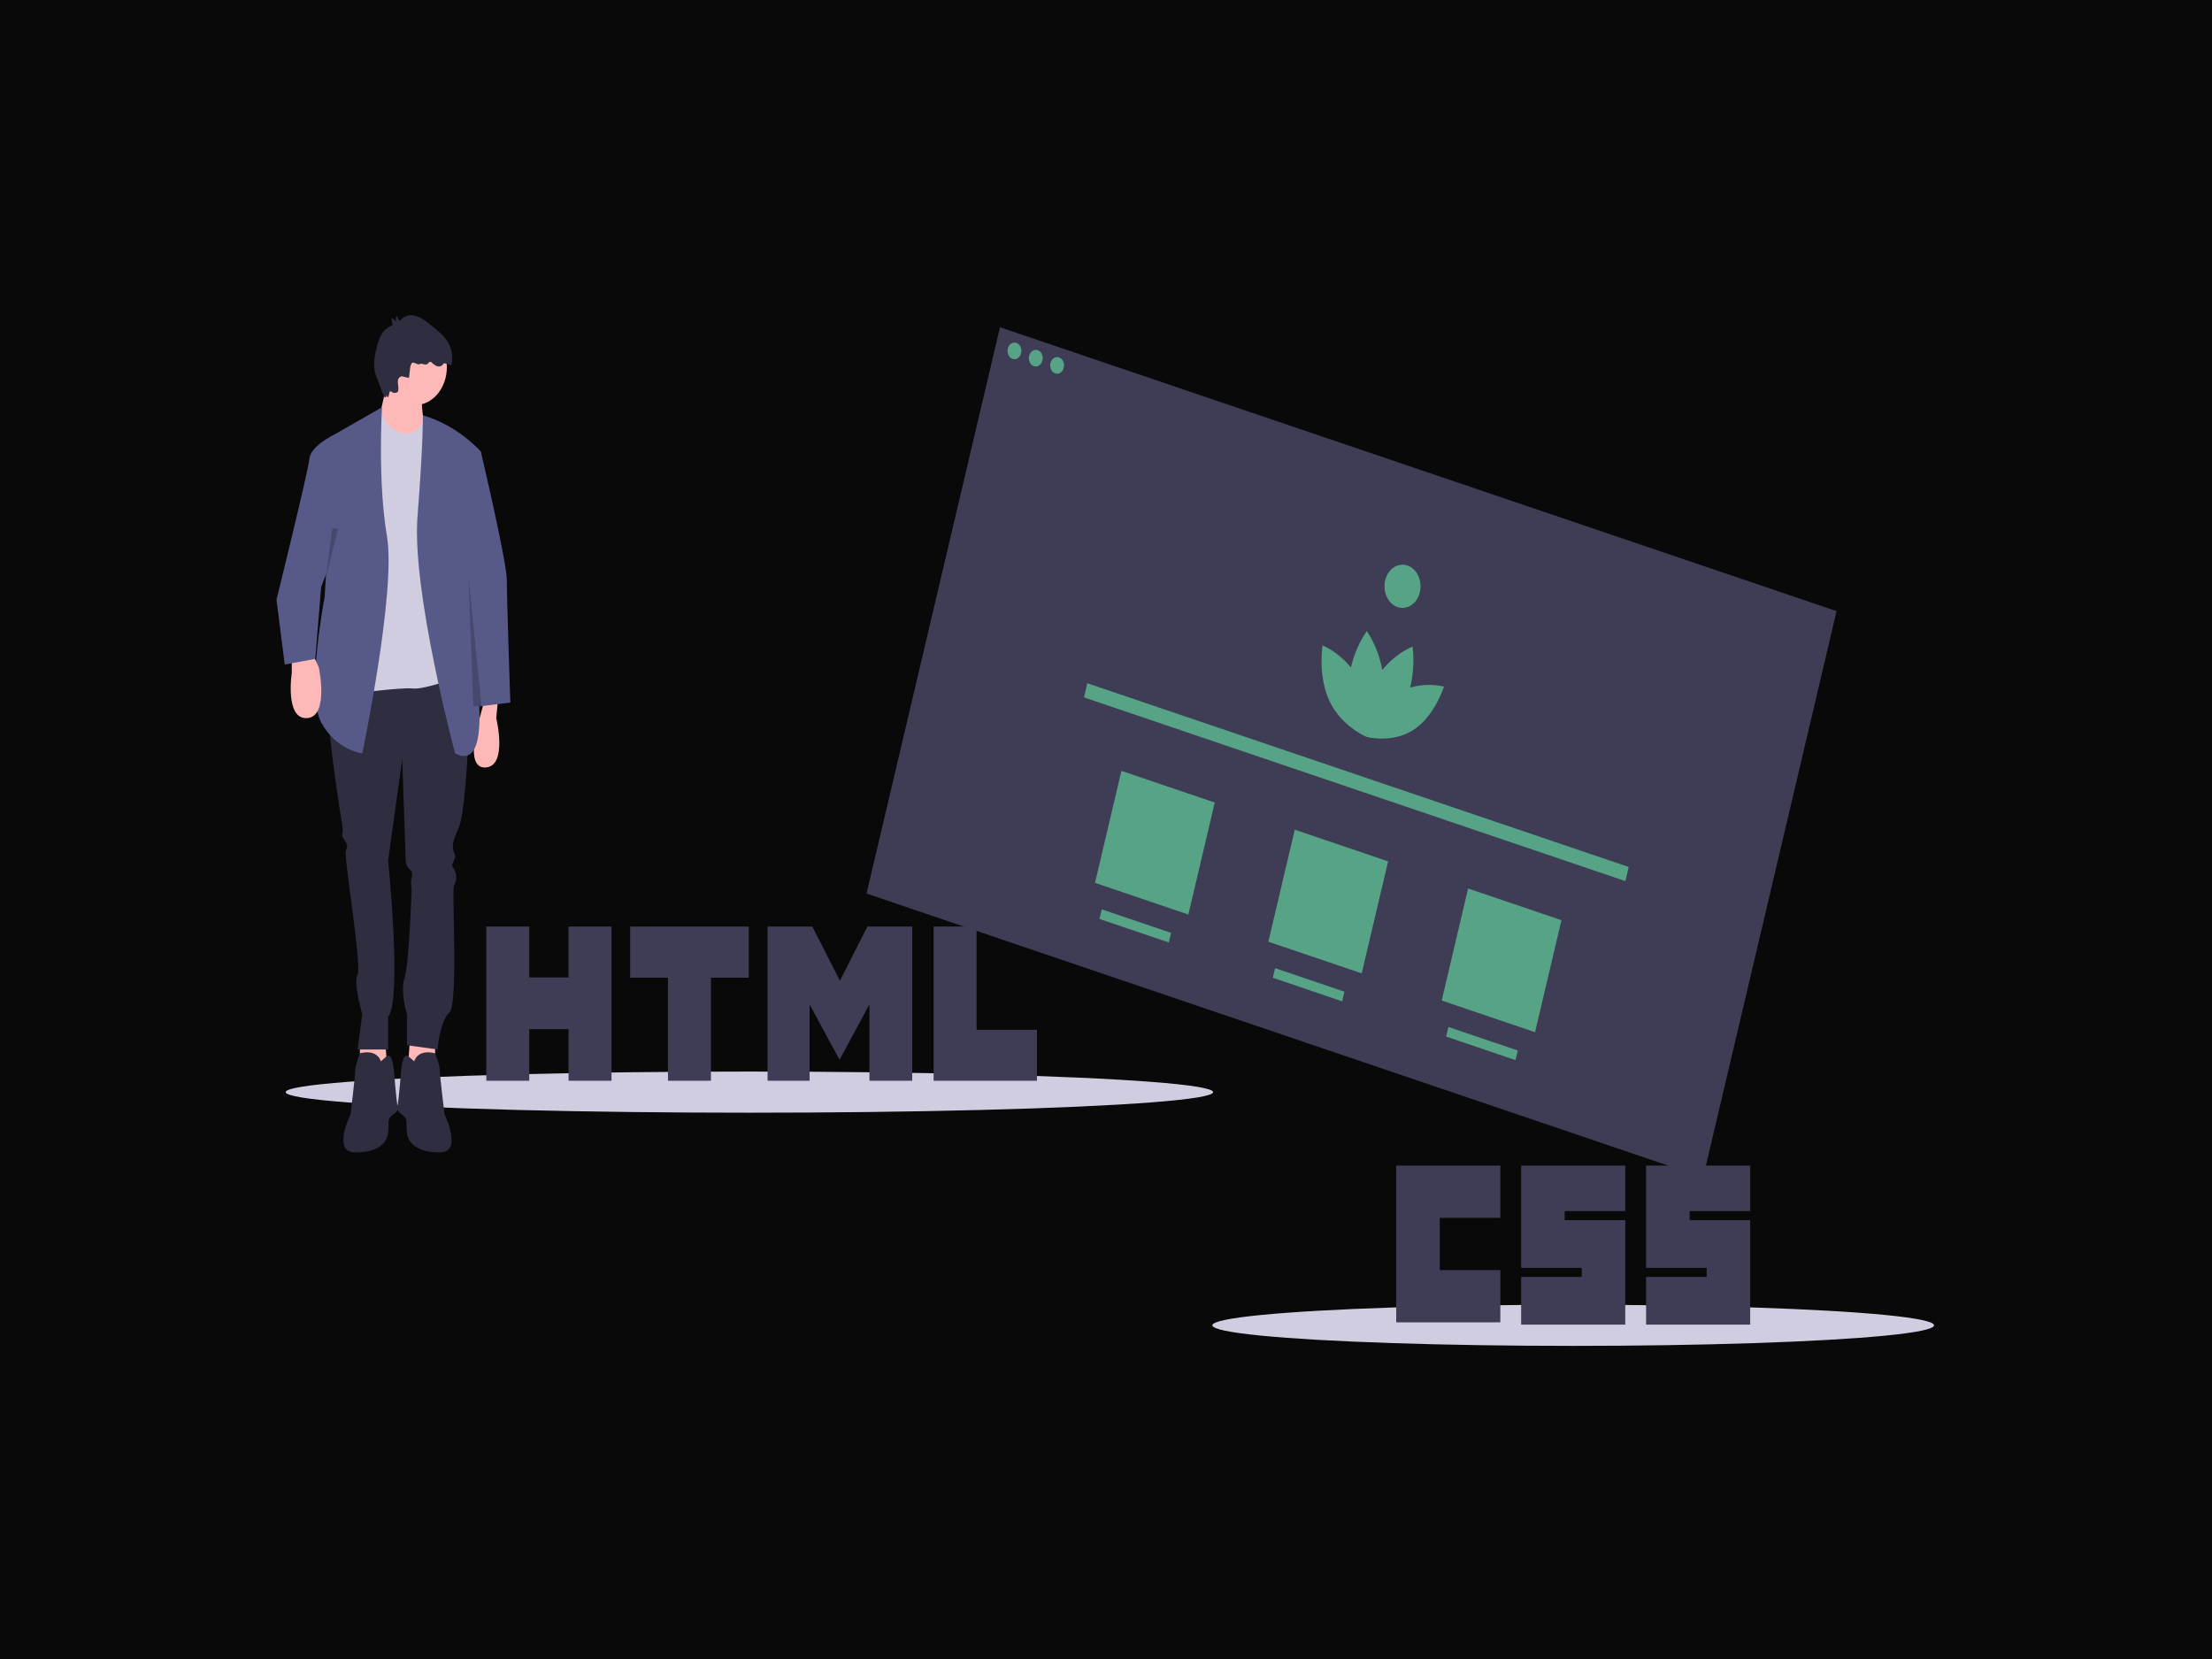 <?xml version="1.0" encoding="UTF-8"?>
<svg width="800px" height="600px" viewBox="0 0 800 600" version="1.1" xmlns="http://www.w3.org/2000/svg" xmlns:xlink="http://www.w3.org/1999/xlink">
    <title>html-design</title>
    <g id="Page-1" stroke="none" stroke-width="1" fill="none" fill-rule="evenodd">
        <g id="html-design">
            <rect id="Rectangle" fill="#090909" x="0" y="0" width="800" height="600"></rect>
            <g id="undraw_static_website_0107-(1)" transform="translate(100, 114)" fill-rule="nonzero">
                <polygon id="Rectangle" fill="#3F3D56" transform="translate(388.81, 158.094) rotate(-74.21) translate(-388.81, -158.094) " points="291.934 3.196 502.151 -6.093 485.685 312.992 275.468 322.281"></polygon>
                <ellipse id="Oval" fill="#57A386" cx="266.887" cy="12.918" rx="2.506" ry="3.007"></ellipse>
                <ellipse id="Oval" fill="#57A386" cx="274.603" cy="15.536" rx="2.506" ry="3.007"></ellipse>
                <ellipse id="Oval" fill="#57A386" cx="282.319" cy="18.155" rx="2.506" ry="3.007"></ellipse>
                <path d="M422.234,134.312 C418.184,133.393 414.018,133.511 410.008,134.659 C411.175,129.848 411.47,124.793 410.872,119.833 C406.743,121.627 403.006,124.521 399.943,128.297 C398.982,123.155 397.061,118.342 394.326,114.219 C391.653,118.068 389.698,122.559 388.593,127.392 C385.677,123.894 382.179,121.176 378.328,119.413 C378.328,119.413 376.503,130.55 380.896,139.689 C384.807,147.823 392.32,151.629 393.926,152.369 L393.963,152.423 L393.983,152.395 C394.146,152.47 394.238,152.507 394.238,152.507 C394.238,152.507 394.272,152.294 394.32,151.912 C394.349,151.869 394.378,151.825 394.41,151.777 C394.416,151.838 394.422,151.894 394.428,151.948 C394.302,152.303 394.238,152.507 394.238,152.507 C394.238,152.507 394.332,152.533 394.503,152.572 L394.508,152.608 L394.564,152.585 C396.255,152.965 404.317,154.444 411.197,149.972 C418.929,144.947 422.234,134.312 422.234,134.312 Z" id="Path" fill="#57A386"></path>
                <ellipse id="Oval" fill="#57A386" cx="407.239" cy="98.044" rx="6.515" ry="7.818"></ellipse>
                <polygon id="Rectangle" fill="#57A386" transform="translate(390.545, 168.888) rotate(15.79) translate(-390.545, -168.888) " points="287.185 160.937 493.673 171.592 493.905 176.839 287.417 166.183"></polygon>
                <polygon id="Rectangle" fill="#57A386" transform="translate(317.68, 190.775) rotate(15.79) translate(-317.68, -190.775) " points="298.961 169.068 334.562 170.905 336.4 212.483 300.798 210.646"></polygon>
                <polygon id="Rectangle" fill="#57A386" transform="translate(380.374, 212.05) rotate(15.79) translate(-380.374, -212.05) " points="361.654 190.342 397.256 192.179 399.093 233.758 363.492 231.921"></polygon>
                <polygon id="Rectangle" fill="#57A386" transform="translate(443.067, 233.324) rotate(15.79) translate(-443.067, -233.324) " points="424.348 211.616 459.949 213.454 461.786 255.032 426.185 253.195"></polygon>
                <polygon id="Rectangle" fill="#57A386" transform="translate(310.589, 220.868) rotate(15.79) translate(-310.589, -220.868) " points="297.287 218.404 323.733 219.769 323.891 223.333 297.444 221.968"></polygon>
                <polygon id="Rectangle" fill="#57A386" transform="translate(373.282, 242.143) rotate(15.79) translate(-373.282, -242.143) " points="359.98 239.678 386.427 241.043 386.584 244.607 360.138 243.242"></polygon>
                <polygon id="Rectangle" fill="#57A386" transform="translate(435.976, 263.417) rotate(15.79) translate(-435.976, -263.417) " points="422.673 260.953 449.12 262.318 449.278 265.881 422.831 264.517"></polygon>
                <ellipse id="Oval" fill="#D0CDE1" cx="171.024" cy="280.984" rx="167.717" ry="7.441"></ellipse>
                <ellipse id="Oval" fill="#D0CDE1" cx="468.973" cy="365.315" rx="130.512" ry="7.441"></ellipse>
                <path d="M404.962,307.559 L442.614,307.559 L442.614,326.455 L420.708,326.455 L420.708,345.35 L442.616,345.35 L442.616,364.244 L404.962,364.244 L404.962,307.559 Z M450.146,307.559 L487.799,307.559 L487.799,323.99 L465.892,323.99 L465.892,327.276 L487.799,327.276 L487.799,365.067 L450.147,365.067 L450.147,347.812 L472.054,347.812 L472.054,344.526 L450.145,344.526 L450.145,307.559 L450.146,307.559 Z M495.331,307.559 L532.984,307.559 L532.984,323.99 L511.077,323.99 L511.077,327.276 L532.984,327.276 L532.984,365.067 L495.331,365.067 L495.331,347.812 L517.238,347.812 L517.238,344.526 L495.332,344.526 L495.332,307.559 L495.331,307.559 Z" id="Shape" fill="#3F3D56"></path>
                <path d="M75.88,221.102 L91.413,221.102 L91.413,239.518 L105.622,239.518 L105.622,221.102 L121.156,221.102 L121.156,276.869 L105.623,276.869 L105.623,258.195 L91.414,258.195 L91.414,276.869 L75.881,276.869 L75.881,221.102 L75.88,221.102 Z M141.581,239.596 L127.909,239.596 L127.909,221.102 L170.798,221.102 L170.798,239.596 L157.117,239.596 L157.117,276.869 L141.584,276.869 L141.584,239.596 L141.581,239.596 Z M177.604,221.102 L193.8,221.102 L203.763,240.697 L213.716,221.102 L229.919,221.102 L229.919,276.869 L214.449,276.869 L214.449,249.228 L203.763,269.056 L203.495,269.056 L192.802,249.228 L192.802,276.869 L177.604,276.869 L177.604,221.102 Z M237.649,221.102 L253.187,221.102 L253.187,258.436 L275.03,258.436 L275.03,276.869 L237.648,276.869 L237.648,221.102 L237.649,221.102 Z" id="Shape" fill="#3F3D56"></path>
                <polygon id="Path" fill="#FFB8B8" points="48.445 259.435 47.171 276.773 57.37 275.753 57.37 260.965"></polygon>
                <polygon id="Path" fill="#FFB8B8" points="39.096 259.435 40.371 276.773 30.172 275.753 30.172 260.965"></polygon>
                <path d="M65.869,126.337 C65.869,126.337 69.269,150.815 69.269,154.384 C69.269,157.954 67.994,180.902 65.869,185.492 C63.744,190.081 63.319,192.121 64.169,194.161 C65.019,196.201 64.594,195.691 64.169,197.221 C63.744,198.75 62.894,198.24 64.169,200.28 C65.235,202.119 65.235,204.56 64.169,206.4 C63.319,207.93 65.869,249.236 62.469,252.295 C59.07,255.355 58.22,265.554 58.22,265.554 L47.171,264.024 L47.171,252.805 C47.171,252.805 44.621,244.646 46.321,239.547 C48.021,234.447 48.87,207.42 48.87,207.42 C48.87,207.42 48.446,204.87 48.87,203.34 C49.295,201.81 48.87,200.79 48.021,200.28 C47.171,199.77 46.746,197.73 46.746,197.73 L45.471,160.504 L40.371,197.22 C40.371,197.22 45.471,247.196 40.371,253.825 L40.371,265.554 L29.322,265.554 L31.022,252.805 C31.022,252.805 27.622,241.076 29.322,238.527 C31.022,235.977 24.223,195.181 25.073,193.651 C25.923,192.121 25.498,191.611 25.073,190.591 C24.648,189.571 23.373,188.551 23.798,187.531 C24.223,186.511 23.798,184.472 23.798,184.472 C23.798,184.472 15.724,136.536 19.548,131.947 C23.373,127.357 65.869,126.337 65.869,126.337 Z" id="Path" fill="#2F2E41"></path>
                <path d="M49.72,270.144 C49.72,270.144 50.57,265.253 57.37,266.933 C57.37,266.933 59.07,271.164 59.07,273.203 C59.07,275.243 60.769,289.012 60.769,289.012 C60.769,289.012 67.569,302.781 59.07,302.781 C50.57,302.781 47.596,299.211 47.171,295.641 C46.746,292.072 47.596,291.052 45.896,289.522 C44.196,287.992 43.346,287.992 43.771,285.952 C44.196,283.912 45.046,273.713 45.046,273.713 C45.046,273.713 45.471,266.064 47.808,268.104 L50.145,270.144" id="Path" fill="#2F2E41"></path>
                <path d="M37.821,270.144 C37.821,270.144 36.972,265.253 30.172,266.933 C30.172,266.933 28.472,271.164 28.472,273.203 C28.472,275.243 26.773,289.012 26.773,289.012 C26.773,289.012 19.973,302.781 28.472,302.781 C36.972,302.781 39.946,299.211 40.371,295.641 C40.796,292.072 39.946,291.052 41.646,289.522 C43.346,287.992 44.196,287.992 43.771,285.952 C43.346,283.912 42.496,273.713 42.496,273.713 C42.496,273.713 42.071,266.064 39.734,268.104 L37.397,270.144" id="Path" fill="#2F2E41"></path>
                <ellipse id="Oval" fill="#FFB8B8" cx="50.145" cy="18.737" rx="11.474" ry="13.769"></ellipse>
                <path d="M40.796,20.777 C40.796,20.777 36.122,42.705 35.272,43.215 C34.422,43.725 54.82,45.765 54.82,45.765 C54.82,45.765 49.72,26.896 54.82,23.837 L40.796,20.777 Z" id="Path" fill="#FFB8B8"></path>
                <path d="M37.811,34.14 L37.81,34.137 L23.798,45.765 L26.348,137.046 C26.348,137.046 45.046,134.496 49.295,135.006 C53.545,135.516 67.144,130.417 67.144,130.417 L61.187,44.643 C60.947,41.18 58.638,38.445 55.749,38.2 L53.197,37.984 C53.197,37.984 50.648,45.56 42.977,41.652 C40.353,40.282 38.433,37.49 37.811,34.14 L37.811,34.14 Z" id="Path" fill="#D0CDE1"></path>
                <path d="M38.15,33.307 L20.823,43.215 L17.423,101.859 C17.423,101.859 10.624,137.046 16.148,147.245 C21.673,157.444 31.022,158.464 31.022,158.464 C31.022,158.464 43.346,99.82 39.946,79.931 C36.547,60.043 38.15,33.307 38.15,33.307 Z" id="Path" fill="#575A89"></path>
                <path d="M5.524,121.748 L5.524,129.397 C5.524,129.397 2.975,146.225 11.049,145.715 C19.123,145.205 15.299,127.357 15.299,127.357 L12.749,121.748 L5.524,121.748 Z" id="Path" fill="#FFB8B8"></path>
                <path d="M80.318,137.046 L79.468,145.715 C79.468,145.715 83.717,163.054 75.643,163.564 C67.569,164.074 73.43,145.822 73.43,145.822 L76.068,136.026 L80.318,137.046 Z" id="Path" fill="#FFB8B8"></path>
                <path d="M52.941,36.202 L52.941,36.202 C60.685,38.491 67.86,42.967 73.87,49.257 L73.943,49.334 L67.994,87.071 L67.144,100.839 C67.144,100.839 82.867,168.153 64.594,158.464 C64.594,158.464 48.87,99.82 50.995,72.792 C53.12,45.765 52.941,36.202 52.941,36.202 Z" id="Path" fill="#575A89"></path>
                <path d="M68.419,48.824 C68.844,48.314 73.943,49.533 73.943,49.533 C73.943,49.533 83.292,89.111 83.292,95.74 C83.292,102.369 84.567,140.106 84.567,140.106 L73.35,141.463 L64.27,89.031 L68.419,48.824 Z" id="Path" fill="#575A89"></path>
                <path d="M23.798,43.215 L20.823,43.215 C20.823,43.215 12.324,47.294 11.899,51.884 C11.474,56.474 0,102.879 0,102.879 L2.975,126.337 L14.024,124.297 L16.148,98.29 L27.197,69.732 L23.798,43.215 Z" id="Path" fill="#575A89"></path>
                <path d="M47.916,22.58 L48.356,18.9 C48.459,18.042 48.877,16.914 49.572,17.148 C50.164,17.346 51.453,17.954 51.668,17.77 C52.476,17.083 53.699,18.284 54.549,17.674 C54.905,17.418 55.137,16.871 55.551,16.834 C55.828,16.856 56.09,16.998 56.286,17.234 C56.838,17.81 57.488,18.233 58.19,18.475 C58.908,18.71 59.675,18.459 60.195,17.82 C60.285,17.652 60.406,17.513 60.549,17.412 C60.717,17.354 60.896,17.364 61.059,17.44 L63.23,18.149 C63.876,15.338 63.468,12.329 62.114,9.908 C61.233,8.473 60.165,7.218 58.952,6.192 C57.607,4.964 56.22,3.81 54.789,2.729 C53.273,1.441 51.551,0.542 49.733,0.088 C47.902,-0.245 45.852,0.352 44.7,2.092 C44.159,1.621 43.752,0.961 43.535,0.202 C43.273,0.488 43.131,0.898 43.146,1.321 C43.161,1.745 43.331,2.139 43.612,2.397 L41.776,0.99 C41.26,1.64 42.268,2.82 41.828,3.546 C41.695,3.726 41.525,3.86 41.334,3.934 C40.337,4.4 39.423,5.09 38.642,5.967 C37.652,7.32 36.928,8.921 36.522,10.654 C35.428,14.42 34.632,18.74 36.187,22.265 C36.363,22.665 38.689,29.262 38.999,29.52 C40.047,30.389 39.365,28.285 40.116,29.52 C40.704,30.488 40.594,26.781 41.469,27.595 C42.17,28.197 43.1,28.247 43.843,27.723 C44.205,27.421 44.089,25.745 43.893,24.206 C43.817,23.61 43.992,23.009 44.361,22.6 C44.729,22.191 45.243,22.028 45.731,22.166 C46.821,22.473 47.898,22.736 47.916,22.58 Z" id="Path" fill="#2F2E41"></path>
                <polygon id="Path" fill="#000000" opacity="0.2" points="69.481 94.975 74.156 141.381 71.181 141.381"></polygon>
                <polygon id="Path" fill="#000000" opacity="0.2" points="20.186 77.126 17.822 94.975 22.31 77.126 21.035 77.126"></polygon>
            </g>
        </g>
    </g>
</svg>